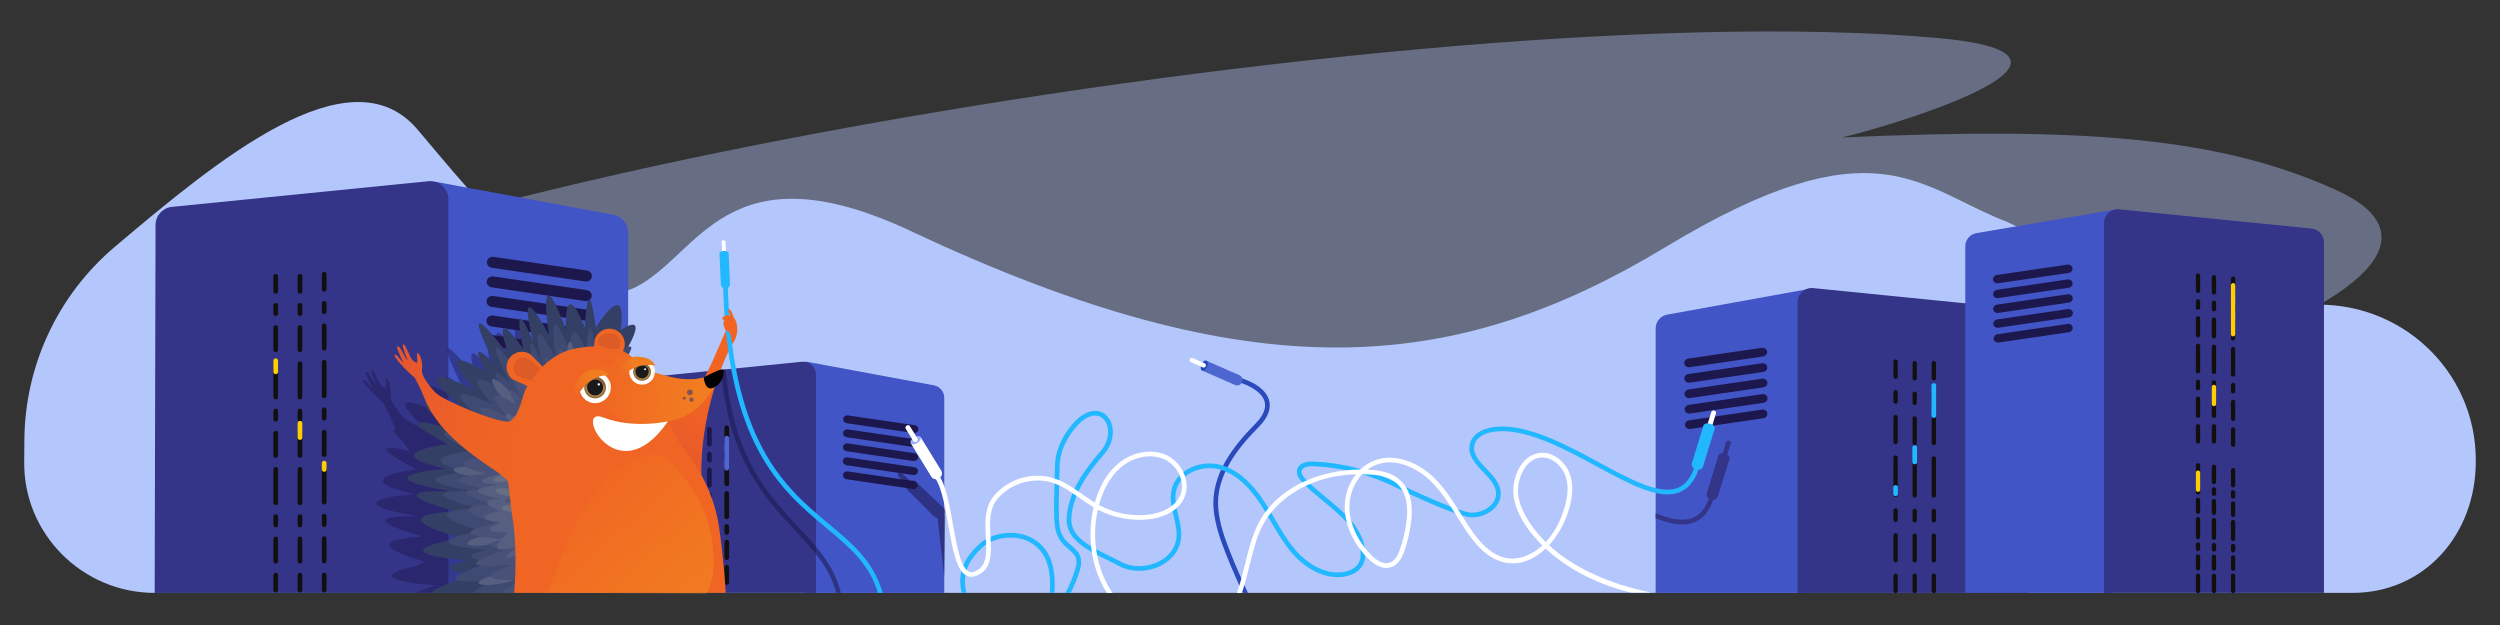 <?xml version="1.0" encoding="UTF-8"?>
<svg id="Isolation_Mode" data-name="Isolation Mode" xmlns="http://www.w3.org/2000/svg" xmlns:xlink="http://www.w3.org/1999/xlink" viewBox="0 0 1920 480">
  <rect x="0" y="0" width="1920" height="480" fill="#333333" stroke="none"/>
  <defs>
    <style>
      .cls-1 {
        stroke-dasharray: 0 0 0 0 7.11 11.85 18.96 11.85;
      }

      .cls-1, .cls-2, .cls-3, .cls-4, .cls-5, .cls-6, .cls-7, .cls-8, .cls-9, .cls-10, .cls-11, .cls-12, .cls-13, .cls-14, .cls-15, .cls-16, .cls-17, .cls-18, .cls-19, .cls-20, .cls-21, .cls-22, .cls-23, .cls-24, .cls-25, .cls-26, .cls-27, .cls-28, .cls-29, .cls-30, .cls-31, .cls-32 {
        fill: none;
        stroke-linecap: round;
      }

      .cls-1, .cls-2, .cls-3, .cls-4, .cls-5, .cls-6, .cls-7, .cls-8, .cls-9, .cls-10, .cls-11, .cls-12, .cls-13, .cls-14, .cls-17, .cls-18, .cls-19, .cls-20, .cls-21, .cls-22, .cls-23, .cls-24, .cls-25, .cls-26, .cls-27, .cls-28, .cls-29, .cls-30, .cls-31, .cls-32 {
        stroke-miterlimit: 10;
      }

      .cls-1, .cls-3, .cls-4, .cls-6, .cls-7, .cls-11, .cls-12, .cls-13, .cls-14, .cls-17, .cls-19, .cls-20, .cls-21, .cls-22, .cls-23, .cls-24, .cls-25, .cls-26, .cls-28, .cls-29, .cls-30, .cls-32 {
        stroke: #110f10;
      }

      .cls-1, .cls-3, .cls-12, .cls-15, .cls-17, .cls-20, .cls-21, .cls-22, .cls-23, .cls-24, .cls-25, .cls-26, .cls-28, .cls-29, .cls-30, .cls-32 {
        stroke-width: 3.3px;
      }

      .cls-2, .cls-4, .cls-5, .cls-6, .cls-7, .cls-8, .cls-9, .cls-10, .cls-11, .cls-13, .cls-14, .cls-18, .cls-19, .cls-27, .cls-31 {
        stroke-width: 3.59px;
      }

      .cls-2, .cls-15 {
        stroke: #ffce00;
      }

      .cls-3 {
        stroke-dasharray: 0 0 0 0 0 0 13.5 5.62 3.37 5.62 9 5.62;
      }

      .cls-33 {
        fill: url(#linear-gradient);
      }

      .cls-33, .cls-34 {
        opacity: .24;
      }

      .cls-4, .cls-5 {
        stroke-dasharray: 0 0 0 0 4.48 7.46 11.94 7.46;
      }

      .cls-5, .cls-9, .cls-18, .cls-27, .cls-31 {
        stroke: #1c174c;
      }

      .cls-6 {
        stroke-dasharray: 0 0 0 0 0 0 25.81 10.75 6.45 10.75 17.21 10.75;
      }

      .cls-7 {
        stroke-dasharray: 0 0 0 0 6.45 10.75 17.21 10.75;
      }

      .cls-35 {
        fill: #f9f3de;
      }

      .cls-36 {
        fill: #010101;
      }

      .cls-37 {
        fill: #686d81;
      }

      .cls-38 {
        fill: #f06523;
      }

      .cls-39 {
        fill: #fff;
      }

      .cls-40 {
        fill: #f16422;
      }

      .cls-41 {
        fill: #98b0f9;
      }

      .cls-42, .cls-43 {
        fill: #b4c7fc;
      }

      .cls-44 {
        fill: #dd5b26;
      }

      .cls-45 {
        fill: #1f4ab5;
      }

      .cls-46 {
        fill: #21b8ff;
      }

      .cls-47, .cls-48, .cls-49 {
        fill: #1c174c;
      }

      .cls-50 {
        fill: #4255c6;
      }

      .cls-51 {
        fill: #3e4a72;
      }

      .cls-52 {
        fill: #1a1a1a;
      }

      .cls-53 {
        fill: #8a6339;
      }

      .cls-54 {
        fill: #81544f;
      }

      .cls-55 {
        fill: #2a4abc;
      }

      .cls-56 {
        fill: #343f66;
      }

      .cls-57 {
        fill: #343489;
      }

      .cls-58 {
        fill: #575f80;
      }

      .cls-59 {
        fill: #495178;
      }

      .cls-60 {
        fill: #4e66d0;
      }

      .cls-8 {
        stroke: #4e66d0;
      }

      .cls-10 {
        stroke: #21b8ff;
      }

      .cls-12 {
        stroke-dasharray: 0 0 0 0 3.43 5.72 9.15 5.72;
      }

      .cls-13 {
        stroke-dasharray: 0 0 0 0 6.41 10.68 17.09 10.68;
      }

      .cls-14 {
        stroke-dasharray: 0 0 0 0 0 0 25.63 10.68 6.41 10.68 17.09 10.68;
      }

      .cls-15, .cls-16 {
        stroke-linejoin: round;
      }

      .cls-16 {
        stroke: #fff;
        stroke-width: 3.28px;
      }

      .cls-17 {
        stroke-dasharray: 0 0 0 0 0 0 28.44 11.85 7.11 11.85 18.96 11.85;
      }

      .cls-18, .cls-19 {
        stroke-dasharray: 0 0 0 0 0 0 17.91 7.46 4.48 7.46 11.94 7.46;
      }

      .cls-20 {
        stroke-dasharray: 0 0 0 0 0 0 13.04 5.43 3.26 5.43 8.69 5.43;
      }

      .cls-61, .cls-48 {
        opacity: .55;
      }

      .cls-22 {
        stroke-dasharray: 0 0 0 0 0 0 28.67 11.95 7.17 11.95 19.12 11.95;
      }

      .cls-23 {
        stroke-dasharray: 0 0 0 0 4.82 8.03 12.86 8.03;
      }

      .cls-24 {
        stroke-dasharray: 0 0 0 0 3.26 5.43 8.69 5.43;
      }

      .cls-25 {
        stroke-dasharray: 0 0 0 0 0 0 19.51 8.13 4.88 8.13 13.01 8.13;
      }

      .cls-26 {
        stroke-dasharray: 0 0 0 0 0 0 19.28 8.03 4.82 8.03 12.86 8.03;
      }

      .cls-27 {
        stroke-dasharray: 0 0 0 0 0 0 18.33 7.64 4.58 7.64 12.22 7.64;
      }

      .cls-28 {
        stroke-dasharray: 0 0 0 0 7.17 11.95 19.12 11.95;
      }

      .cls-62 {
        fill: url(#linear-gradient-3);
      }

      .cls-62, .cls-63, .cls-64, .cls-65 {
        opacity: .39;
      }

      .cls-63 {
        fill: url(#linear-gradient-2);
      }

      .cls-64 {
        fill: url(#linear-gradient-4);
      }

      .cls-65 {
        fill: url(#linear-gradient-5);
      }

      .cls-34 {
        fill: url(#linear-gradient-6);
      }

      .cls-29 {
        stroke-dasharray: 0 0 0 0 0 0 13.73 5.72 3.43 5.72 9.15 5.72;
      }

      .cls-30 {
        stroke-dasharray: 0 0 0 0 4.88 8.13 13.01 8.13;
      }

      .cls-49 {
        opacity: .43;
      }

      .cls-31 {
        stroke-dasharray: 0 0 0 0 4.58 7.64 12.22 7.64;
      }

      .cls-66 {
        fill: #dba756;
      }

      .cls-66, .cls-43 {
        opacity: .4;
      }

      .cls-32 {
        stroke-dasharray: 0 0 0 0 3.37 5.62 9 5.62;
      }
    </style>
    <linearGradient id="linear-gradient" x1="517.68" y1="369.57" x2="566.35" y2="280.76" gradientUnits="userSpaceOnUse">
      <stop offset="0" stop-color="#c11e59"/>
      <stop offset="1" stop-color="#f06523" stop-opacity="0"/>
    </linearGradient>
    <linearGradient id="linear-gradient-2" x1="547.72" y1="304.41" x2="439.72" y2="295.45" gradientUnits="userSpaceOnUse">
      <stop offset="0" stop-color="#f4a21d"/>
      <stop offset=".1" stop-color="#f3a01d" stop-opacity=".98"/>
      <stop offset=".23" stop-color="#f39c1d" stop-opacity=".91"/>
      <stop offset=".37" stop-color="#f3961e" stop-opacity=".81"/>
      <stop offset=".52" stop-color="#f28d1f" stop-opacity=".66"/>
      <stop offset=".68" stop-color="#f18220" stop-opacity=".47"/>
      <stop offset=".85" stop-color="#f07522" stop-opacity=".24"/>
      <stop offset="1" stop-color="#ef6724" stop-opacity="0"/>
    </linearGradient>
    <linearGradient id="linear-gradient-3" x1="-34.36" y1="585.17" x2="-55.55" y2="600.67" gradientTransform="translate(531.39 -292.96) rotate(4.01)" xlink:href="#linear-gradient-2"/>
    <linearGradient id="linear-gradient-4" x1="488.97" y1="279.54" x2="468.82" y2="286.66" xlink:href="#linear-gradient-2"/>
    <linearGradient id="linear-gradient-5" x1="541.66" y1="487.91" x2="416.87" y2="348.28" xlink:href="#linear-gradient-2"/>
    <linearGradient id="linear-gradient-6" x1="-617.01" y1="1191.97" x2="-493.74" y2="1191.97" gradientTransform="translate(1106.86 -750.56) rotate(9.85)" xlink:href="#linear-gradient"/>
  </defs>
  <path class="cls-43" d="m88.74,287.13C106.85,171.04,1063.46-7.71,1486.8,29.06c155.17,13.48-50.48,72.12-72.44,76.52,186.62-8.29,290.99-.21,380.52,40.71,147.61,67.45-191.31,206.82-866.57,245.96-675.27,39.15-857.67,10.96-839.56-105.12Z"/>
  <g>
    <path class="cls-42" d="m1901.41,354.82v-1.57c-.08-68.92-58.28-122.87-127.1-119.07-61,3.37-134.87-14.29-231.85-63.35-69.46-26.66-101.53-78.74-263.58,19.09-162.05,97.83-315.84,111.48-578.74-12.17-141.8-66.69-162.89,17.97-211.76,42.69-48.87,24.72-120.68-65.29-167.68-120.91-51.97-61.5-154.57,24.19-232.46,89.98-43.69,36.9-69.07,91.03-69.52,148.21l-.13,16.86h0c-.67,55.45,44.75,100.76,100.2,100.76h1687.81c55.68,0,94.81-45.14,94.81-100.81h0s0,.28,0,.28Z"/>
    <g>
      <g>
        <path class="cls-50" d="m618.64,277.65l98.43,18.25c4.69.79,8.13,4.85,8.13,9.61v149.84h-106.56v-177.7Z"/>
        <path class="cls-57" d="m474.68,291.95l141-14.1c5.87-.59,10.97,4.02,10.97,9.92v167.57h-160.95v-153.47c0-5.12,3.88-9.41,8.98-9.92Z"/>
        <g>
          <path id="path4212" class="cls-47" d="m647.41,343.23l-.03.21c-.07,1.51,1.14,2.86,2.8,3.11l51.21,7.49c1.78.26,3.41-.83,3.64-2.43,0-.06.02-.13.02-.19l.03-.23c.1-1.52-1.12-2.9-2.79-3.16l-51.18-7.49c-1.79-.26-3.44.83-3.67,2.45-.01.08-.02.16-.02.24h0Z"/>
          <path id="path4212-2" data-name="path4212" class="cls-47" d="m647.5,332.48l-.03.21c-.07,1.51,1.14,2.86,2.8,3.11l51.21,7.49c1.78.26,3.41-.83,3.64-2.43,0-.06.02-.13.02-.19l.03-.23c.1-1.52-1.12-2.9-2.79-3.16l-51.18-7.49c-1.79-.26-3.44.83-3.67,2.45-.01.08-.02.16-.02.24h0Z"/>
          <path id="path4212-3" data-name="path4212" class="cls-47" d="m647.59,321.73l-.03.21c-.07,1.51,1.14,2.86,2.8,3.11l51.21,7.49c1.78.26,3.41-.83,3.64-2.43,0-.06.02-.13.02-.19l.03-.23c.1-1.52-1.12-2.9-2.79-3.16l-51.18-7.49c-1.79-.26-3.44.83-3.67,2.45-.01.08-.02.16-.02.24h0Z"/>
          <path id="path4214" class="cls-47" d="m647.32,354l-.02.14c-.07,1.53,1.14,2.9,2.8,3.15l51.2,7.49c1.78.26,3.42-.85,3.66-2.48,0-.06.02-.13.02-.19l.02-.14c.1-1.55-1.11-2.94-2.79-3.2l-51.2-7.49c-1.78-.26-3.42.84-3.66,2.47-.01.08-.02.16-.02.25Z"/>
          <path id="path4216" class="cls-47" d="m647.44,364.86h0c-.09,1.57,1.12,2.97,2.78,3.22l50.87,7.44c1.76.27,3.4-.85,3.65-2.5.01-.08.02-.17.03-.25h0c.11-1.58-1.1-3-2.77-3.26l-50.97-7.46c-1.77-.22-3.37.94-3.57,2.6,0,.07-.01.14-.02.21h0Z"/>
        </g>
        <g>
          <line class="cls-9" x1="544.82" y1="329.68" x2="544.82" y2="341.31"/>
          <line class="cls-5" x1="544.82" y1="348.77" x2="544.82" y2="376.38"/>
          <line class="cls-18" x1="544.82" y1="380.11" x2="544.82" y2="433.09"/>
          <line class="cls-9" x1="544.82" y1="436.82" x2="544.82" y2="448.45"/>
        </g>
        <g>
          <line class="cls-9" x1="531.5" y1="329.68" x2="531.5" y2="341.31"/>
          <line class="cls-31" x1="531.5" y1="348.95" x2="531.5" y2="377.2"/>
          <line class="cls-27" x1="531.5" y1="381.01" x2="531.5" y2="435.23"/>
          <line class="cls-9" x1="531.5" y1="439.04" x2="531.5" y2="450.67"/>
        </g>
        <g>
          <line class="cls-11" x1="558.14" y1="328.57" x2="558.14" y2="340.2"/>
          <line class="cls-4" x1="558.14" y1="347.66" x2="558.14" y2="375.27"/>
          <line class="cls-19" x1="558.14" y1="379" x2="558.14" y2="431.98"/>
          <line class="cls-11" x1="558.14" y1="435.71" x2="558.14" y2="447.34"/>
        </g>
      </g>
      <line class="cls-8" x1="558.14" y1="336.54" x2="558.14" y2="359.59"/>
      <line class="cls-8" x1="531.5" y1="369.32" x2="531.5" y2="349.13"/>
      <g>
        <path class="cls-50" d="m333.51,139.44l137.54,25.5c6.56,1.1,11.36,6.78,11.36,13.43v276.52l-148.66.41-.25-315.86Z"/>
        <path class="cls-57" d="m132.01,158.88l197.03-19.7c8.21-.82,15.32,5.62,15.32,13.87v302.31H118.79s.67-282.61.67-282.61c0-7.16,5.43-13.16,12.55-13.87Z"/>
        <g>
          <path id="path4212-4" data-name="path4212" class="cls-47" d="m373.72,231.09l-.04.29c-.1,2.11,1.59,3.99,3.91,4.35l71.56,10.47c2.49.36,4.76-1.16,5.09-3.4.01-.09.02-.18.03-.27l.05-.32c.13-2.13-1.56-4.05-3.9-4.41l-71.52-10.47c-2.5-.37-4.8,1.16-5.14,3.42-.02.11-.03.22-.03.34h0Z"/>
          <path id="path4212-5" data-name="path4212" class="cls-47" d="m373.84,216.07l-.04.29c-.1,2.11,1.59,3.99,3.91,4.35l71.56,10.47c2.49.36,4.76-1.16,5.09-3.4.01-.09.02-.18.03-.27l.05-.32c.13-2.13-1.56-4.05-3.9-4.41l-71.52-10.47c-2.5-.37-4.8,1.16-5.14,3.42-.02.11-.03.22-.03.34h0Z"/>
          <path id="path4212-6" data-name="path4212" class="cls-47" d="m373.97,201.04l-.04.29c-.1,2.11,1.59,3.99,3.91,4.35l71.56,10.47c2.49.36,4.76-1.16,5.09-3.4.01-.09.02-.18.03-.27l.05-.32c.13-2.13-1.56-4.05-3.9-4.41l-71.52-10.47c-2.5-.37-4.8,1.16-5.14,3.42-.02.11-.03.22-.03.34h0Z"/>
          <path id="path4214-2" data-name="path4214" class="cls-47" d="m373.59,246.14l-.03.19c-.1,2.14,1.59,4.05,3.91,4.41l71.54,10.47c2.49.36,4.78-1.19,5.11-3.46.01-.09.02-.18.03-.27l.03-.19c.14-2.16-1.55-4.11-3.9-4.47l-71.54-10.47c-2.49-.37-4.78,1.18-5.11,3.46-.02.11-.03.23-.03.34Z"/>
          <path id="path4216-2" data-name="path4216" class="cls-47" d="m373.75,261.32h0c-.13,2.2,1.56,4.15,3.88,4.49l71.08,10.4c2.46.38,4.75-1.18,5.11-3.49.02-.12.03-.23.04-.35h0c.15-2.21-1.54-4.2-3.87-4.56l-71.22-10.42c-2.47-.31-4.7,1.32-4.99,3.64-.01.1-.02.19-.02.29h0Z"/>
        </g>
        <g>
          <line class="cls-11" x1="230.36" y1="212.16" x2="230.36" y2="223.78"/>
          <line class="cls-13" x1="230.36" y1="234.46" x2="230.36" y2="273.97"/>
          <line class="cls-14" x1="230.36" y1="279.31" x2="230.36" y2="436.28"/>
          <line class="cls-11" x1="230.36" y1="441.62" x2="230.36" y2="453.25"/>
        </g>
        <g>
          <line class="cls-11" x1="211.75" y1="212.16" x2="211.75" y2="223.78"/>
          <line class="cls-13" x1="211.75" y1="234.46" x2="211.75" y2="273.97"/>
          <line class="cls-14" x1="211.75" y1="279.31" x2="211.75" y2="436.28"/>
          <line class="cls-11" x1="211.75" y1="441.62" x2="211.75" y2="453.25"/>
        </g>
        <g>
          <line class="cls-11" x1="248.97" y1="210.61" x2="248.97" y2="222.23"/>
          <line class="cls-7" x1="248.97" y1="232.99" x2="248.97" y2="272.78"/>
          <line class="cls-6" x1="248.97" y1="278.16" x2="248.97" y2="436.24"/>
          <line class="cls-11" x1="248.97" y1="441.62" x2="248.97" y2="453.25"/>
        </g>
      </g>
      <line class="cls-2" x1="211.75" y1="277.01" x2="211.75" y2="285.58"/>
      <line class="cls-2" x1="230.36" y1="325.04" x2="230.36" y2="336.06"/>
      <line class="cls-2" x1="248.97" y1="360.55" x2="248.97" y2="355.65"/>
      <path class="cls-48" d="m690.25,363.5l-.18.19c-.66.7-.63,1.8.07,2.46l6.63,6.25c-.72,1.35-.81,2.68-.16,3.4l-.04.04,19.18,19.29c1.12,1.05,2.9,2.98,4.27,2.56l5.18,45.29.73-48.05-1.3,1.24.21-.23c1.57-1.67,1.49-4.29-.17-5.86l-21.98-20.73h0s0,0,0,0c-.74-.67-2.06-.49-3.35.31l-6.61-6.24c-.7-.66-1.8-.63-2.46.07Z"/>
    </g>
    <g>
      <line class="cls-16" x1="1662.76" y1="366.96" x2="1662.76" y2="373.52"/>
      <g>
        <path class="cls-50" d="m1392.6,221.27l-112.09,20.34c-5.18.87-8.97,5.35-8.97,10.6v203.14s117.53,0,117.53,0l3.53-234.08Z"/>
        <path class="cls-57" d="m1548.12,236.82l-155.51-15.55c-6.48-.65-12.1,4.44-12.1,10.95v223.13s177.52,0,177.52,0v-207.58c0-5.65-4.28-10.38-9.91-10.95Z"/>
        <g>
          <path id="path4212-7" data-name="path4212" class="cls-47" d="m1357.34,293.81l.03.23c.08,1.67-1.26,3.15-3.08,3.43l-56.48,8.26c-1.96.29-3.76-.91-4.02-2.69-.01-.07-.02-.14-.02-.21l-.04-.25c-.11-1.68,1.23-3.2,3.08-3.48l56.45-8.26c1.98-.29,3.79.92,4.05,2.7.01.09.02.18.03.27h0Z"/>
          <path id="path4212-8" data-name="path4212" class="cls-47" d="m1357.24,281.96l.03.23c.08,1.67-1.26,3.15-3.08,3.43l-56.48,8.26c-1.96.29-3.76-.91-4.02-2.69-.01-.07-.02-.14-.02-.21l-.04-.25c-.11-1.68,1.23-3.2,3.08-3.48l56.45-8.26c1.98-.29,3.79.92,4.05,2.7.01.09.02.18.03.27h0Z"/>
          <path id="path4212-9" data-name="path4212" class="cls-47" d="m1357.14,270.1l.03.23c.08,1.67-1.26,3.15-3.08,3.43l-56.48,8.26c-1.96.29-3.76-.91-4.02-2.69-.01-.07-.02-.14-.02-.21l-.04-.25c-.11-1.68,1.23-3.2,3.08-3.48l56.45-8.26c1.98-.29,3.79.92,4.05,2.7.01.09.02.18.03.27h0Z"/>
          <path id="path4214-3" data-name="path4214" class="cls-47" d="m1357.44,305.7l.02.15c.08,1.69-1.25,3.2-3.08,3.48l-56.47,8.26c-1.97.29-3.77-.94-4.03-2.73-.01-.07-.02-.14-.02-.21l-.02-.15c-.11-1.71,1.23-3.24,3.08-3.53l56.47-8.26c1.97-.29,3.77.93,4.04,2.73.01.09.02.18.03.27Z"/>
          <path id="path4216-3" data-name="path4216" class="cls-47" d="m1357.31,317.67h0c.1,1.73-1.23,3.28-3.06,3.55l-56.1,8.21c-1.94.3-3.75-.93-4.03-2.76-.01-.09-.02-.18-.03-.27h0c-.12-1.75,1.21-3.31,3.06-3.6l56.22-8.22c1.95-.24,3.71,1.04,3.94,2.87,0,.08.02.15.02.23h0Z"/>
        </g>
        <g>
          <line class="cls-21" x1="1470.49" y1="278.87" x2="1470.49" y2="290.5"/>
          <line class="cls-1" x1="1470.49" y1="302.35" x2="1470.49" y2="346.2"/>
          <line class="cls-17" x1="1470.49" y1="352.13" x2="1470.49" y2="436.28"/>
          <line class="cls-21" x1="1470.49" y1="442.2" x2="1470.49" y2="453.83"/>
        </g>
        <g>
          <line class="cls-21" x1="1485.18" y1="278.87" x2="1485.18" y2="290.5"/>
          <line class="cls-1" x1="1485.18" y1="302.35" x2="1485.18" y2="346.2"/>
          <line class="cls-17" x1="1485.18" y1="352.13" x2="1485.18" y2="436.28"/>
          <line class="cls-21" x1="1485.18" y1="442.2" x2="1485.18" y2="453.83"/>
        </g>
        <g>
          <line class="cls-21" x1="1455.8" y1="277.65" x2="1455.8" y2="289.28"/>
          <line class="cls-28" x1="1455.8" y1="301.22" x2="1455.8" y2="345.43"/>
          <line class="cls-22" x1="1455.8" y1="351.4" x2="1455.8" y2="436.23"/>
          <line class="cls-21" x1="1455.8" y1="442.2" x2="1455.8" y2="453.83"/>
        </g>
      </g>
      <line class="cls-10" x1="1485.18" y1="296.01" x2="1485.18" y2="319.18"/>
      <line class="cls-10" x1="1470.49" y1="343.76" x2="1470.49" y2="354.78"/>
      <line class="cls-10" x1="1455.8" y1="379.26" x2="1455.8" y2="374.36"/>
      <g>
        <path class="cls-50" d="m1624.93,160.8l-106.98,18.22c-4.97.83-8.61,5.14-8.61,10.17v266.15s112.63,0,112.63,0l2.96-294.54Z"/>
        <path class="cls-57" d="m1775.28,175.54l-147.82-14.78c-6.22-.62-11.61,4.26-11.61,10.51v284.08s168.95,0,168.95,0V186.04c0-5.43-4.11-9.97-9.51-10.51Z"/>
        <g>
          <path id="path4212-10" data-name="path4212" class="cls-47" d="m1591.85,228.86l.03.22c.07,1.6-1.21,3.02-2.96,3.3l-54.22,7.93c-1.88.28-3.61-.88-3.86-2.58,0-.07-.02-.13-.02-.2l-.04-.24c-.1-1.61,1.18-3.07,2.95-3.34l54.19-7.93c1.9-.28,3.64.88,3.89,2.59.01.08.02.17.03.26h0Z"/>
          <path id="path4212-11" data-name="path4212" class="cls-47" d="m1591.76,217.48l.03.22c.07,1.6-1.21,3.02-2.96,3.3l-54.22,7.93c-1.88.28-3.61-.88-3.86-2.58,0-.07-.02-.13-.02-.2l-.04-.24c-.1-1.61,1.18-3.07,2.95-3.34l54.19-7.93c1.9-.28,3.64.88,3.89,2.59.01.08.02.17.03.26h0Z"/>
          <path id="path4212-12" data-name="path4212" class="cls-47" d="m1591.66,206.09l.03.22c.07,1.6-1.21,3.02-2.96,3.3l-54.22,7.93c-1.88.28-3.61-.88-3.86-2.58,0-.07-.02-.13-.02-.2l-.04-.24c-.1-1.61,1.18-3.07,2.95-3.34l54.19-7.93c1.9-.28,3.64.88,3.89,2.59.01.08.02.17.03.26h0Z"/>
          <path id="path4214-4" data-name="path4214" class="cls-47" d="m1591.95,240.27l.02.15c.08,1.62-1.2,3.07-2.96,3.34l-54.21,7.93c-1.89.28-3.62-.9-3.87-2.62,0-.07-.02-.14-.02-.21l-.02-.15c-.11-1.64,1.18-3.11,2.95-3.39l54.21-7.93c1.89-.28,3.62.89,3.87,2.62.01.09.02.17.03.26Z"/>
          <path id="path4216-4" data-name="path4216" class="cls-47" d="m1591.82,251.76h0c.1,1.67-1.18,3.15-2.94,3.41l-53.86,7.88c-1.87.29-3.6-.9-3.87-2.65-.01-.09-.02-.18-.03-.26h0c-.11-1.68,1.16-3.18,2.93-3.46l53.97-7.9c1.87-.23,3.56,1,3.78,2.76,0,.07.02.15.02.22h0Z"/>
        </g>
        <g>
          <line class="cls-21" x1="1700.32" y1="212.91" x2="1700.32" y2="224.54"/>
          <line class="cls-23" x1="1700.32" y1="232.57" x2="1700.32" y2="262.3"/>
          <line class="cls-26" x1="1700.32" y1="266.32" x2="1700.32" y2="323.36"/>
          <line class="cls-21" x1="1700.32" y1="327.38" x2="1700.32" y2="339.01"/>
        </g>
        <g>
          <line class="cls-21" x1="1715.01" y1="214.13" x2="1715.01" y2="225.76"/>
          <line class="cls-30" x1="1715.01" y1="233.89" x2="1715.01" y2="263.97"/>
          <line class="cls-25" x1="1715.01" y1="268.04" x2="1715.01" y2="325.77"/>
          <line class="cls-21" x1="1715.01" y1="329.83" x2="1715.01" y2="341.46"/>
        </g>
        <g>
          <line class="cls-21" x1="1688.08" y1="211.69" x2="1688.08" y2="223.31"/>
          <line class="cls-30" x1="1688.08" y1="231.44" x2="1688.08" y2="261.53"/>
          <line class="cls-25" x1="1688.08" y1="265.59" x2="1688.08" y2="323.32"/>
          <line class="cls-21" x1="1688.08" y1="327.38" x2="1688.08" y2="339.01"/>
        </g>
        <g>
          <line class="cls-21" x1="1700.32" y1="358.6" x2="1700.32" y2="370.22"/>
          <line class="cls-32" x1="1700.32" y1="375.85" x2="1700.32" y2="396.65"/>
          <line class="cls-3" x1="1700.32" y1="399.47" x2="1700.32" y2="439.39"/>
          <line class="cls-21" x1="1700.32" y1="442.2" x2="1700.32" y2="453.83"/>
        </g>
        <g>
          <line class="cls-21" x1="1715.01" y1="361.04" x2="1715.01" y2="372.67"/>
          <line class="cls-24" x1="1715.01" y1="378.1" x2="1715.01" y2="398.2"/>
          <line class="cls-20" x1="1715.01" y1="400.92" x2="1715.01" y2="439.49"/>
          <line class="cls-21" x1="1715.01" y1="442.2" x2="1715.01" y2="453.83"/>
        </g>
        <g>
          <line class="cls-21" x1="1688.08" y1="357.37" x2="1688.08" y2="369"/>
          <line class="cls-12" x1="1688.08" y1="374.72" x2="1688.08" y2="395.88"/>
          <line class="cls-29" x1="1688.08" y1="398.74" x2="1688.08" y2="439.34"/>
          <line class="cls-21" x1="1688.08" y1="442.2" x2="1688.08" y2="453.83"/>
        </g>
      </g>
      <line class="cls-15" x1="1688.08" y1="362.98" x2="1688.08" y2="376.1"/>
      <line class="cls-15" x1="1700.32" y1="297.18" x2="1700.32" y2="310.3"/>
      <line class="cls-15" x1="1715.01" y1="219.02" x2="1715.01" y2="256.69"/>
    </g>
    <g>
      <path class="cls-49" d="m294.35,309.29c2.36,4.24,4.86,9.36,7.33,15.48.59,1.46,1.23,2.88,1.9,4.29-2.6,1.61.84,5.63,5.5,9.61,1.83,2.75,3.83,5.4,5.97,7.95-44.13-11.09,4.78,13.84,4.78,13.84-57.61,8.29-1.1,18.92-1.1,18.92-69.31,6.41,3.96,17.34,3.96,17.34-56.6-1.56-7.32,12.62,1.42,15.04-.68.18-1.29.36-1.83.54-48.18,3.35-8.69,15.46,4.51,19.09-3.26,1.08-5.09,2.07-5.83,2.96-52.32,11.25,14.73,15.3,14.73,15.3-6.57,1.3-14.04,4.6-16.1,5.69l212.04-.58c-.99-10.26-2.21-21.73-3.49-30.67-4.6-32.11-22.99-55.25-27.59-60.62-2.64-3.09-7.69-11.62-11.58-20.36,1.41-.33,2.86-.67,4.34-1.03,15.14-3.69,25.76-16.15,31.35-25.36,7.14-4.1,7.92-12.33,6.4-13.47-1.53-1.15-14.73,5.92-14.73,5.92-1.84.51-3.77.94-5.77,1.17-9.77,1.15-19.54-1.15-31.04-4.6-.22-.07-.43-.16-.65-.23.01-.2.03-.39.03-.59,0-.46-.04-.91-.1-1.35.02-1.02-.22-1.83-.67-2.48-.19-.44-.41-.86-.66-1.26.95.16,1.5.33,1.5.33,0,0-1.33-6.54-13.94-6.84-1.25-.03-2.47.19-3.64.6-.83-.84-1.73-1.62-2.7-2.33,3.42-5.84,2.19-6.71-.31-5.81,15.55-28.36-5.87-12.74-5.87-12.74,5.88-42.43-19.04-2.13-19.04-2.13-6.26-48.43-8.37-.14-8.37-.14-16.95-41.01-14.46,1.56-14.46,1.56-23.3-61.22-13.09,4.54-13.09,4.54-27.47-51.37-11.95,5.47-11.95,5.47-18.32-44-7.82,5.02-7.82,5.02-27.17-38.87-10.92,5.35-10.92,5.35-45.11-59.92-10.81,6.39-10.81,6.39-24.58-24.52-6.67,5.94-6.67,5.94-45.68-26.43-8.99,13.51-8.99,13.51-52.6-24.65-19.59,5.27-10.84,12.87-8.94-3.93-16.63-7.96-19.2-10.53-5.08-5.08-8.73-10.69-9.95-14.13-.09-.32-.18-.65-.31-.98-.27-.12-.22-2.86-.08-4,.64-2.63-1.13-11.47-3.79-11.06-.38.05.46,6.64.21,6.89-.97.93-3.77-1.43-4.47-2.58-2.78-4.39-5-12.34-6.64-11-.62.44,1.71,7.69,3.68,11.93-1.98.07-5.61-12.36-8.14-10.27-.56.32,3.55,9.92,5.04,12.2-2.75-1.83-5.57-7.04-6.83-6.09-1.74,1.23,10.8,14.21,15.29,17.51Z"/>
      <g>
        <g class="cls-61">
          <path class="cls-47" d="m642.17,455.29c-5.09-19.6-17.62-33.03-31.86-48.3-23.27-24.95-50.87-54.53-56.55-122.95l3.6-.36c5.61,67.3,32.72,96.35,55.58,120.86,14.4,15.44,27.66,29.65,32.86,50.8l-3.62-.05Z"/>
        </g>
        <path class="cls-40" d="m531.44,368.99c-3.54-15.61-36.01-24.93-21.64-49.45,17.7,9.59,39.36-46.96,46.96-64.02,3.13-7.03,9.78.96,5.68,8.54-16.25,29.95-30.4,86.86-20.66,125.98-3.97-5.48-8.74-15.28-10.33-21.05Z"/>
        <path class="cls-33" d="m531.44,368.99c-3.54-15.61-12.4-36.5-21.64-49.45,17.7,9.59,39.36-46.96,46.96-64.02,3.13-7.03,13.32-2.26,8.51,4.89-19.84,29.48-33.23,90.51-23.5,129.63-3.97-5.48-8.74-15.28-10.33-21.05Z"/>
        <path class="cls-46" d="m674.25,455.36c-6.72-22.49-22.07-35.28-39.79-50.04-34.53-28.76-77.49-64.56-79.22-192.41l3.59-.05c1.71,126.2,43.97,161.41,77.93,189.7,17.89,14.9,34.2,28.49,41.13,52.8h-3.65Z"/>
        <path class="cls-46" d="m543.16,204.69h23.48c1.93,0,3.5,1.57,3.5,3.5h0c0,1.93-1.57,3.5-3.5,3.5h-23.48v-7h0Z" transform="translate(740.48 -356.97) rotate(87.51)"/>
        <path class="cls-39" d="m550.24,188.65h9.87c.81,0,1.47.66,1.47,1.47h0c0,.81-.66,1.47-1.47,1.47h-9.87v-2.94h0Z" transform="translate(390.1 753.76) rotate(-92.49)"/>
        <ellipse class="cls-46" cx="556.08" cy="194.76" rx="3.49" ry="1.99" transform="translate(-10.76 33.98) rotate(-3.47)"/>
        <path class="cls-40" d="m562.43,264.06c4.1-4.48,5.5-14.33,1.16-20.21-.38-.51-2.14-6.84-3.85-6.42-1.71.42,1.6,5.3.97,4.98-2.06-1.04-5,.29-5.8,1.4-.51.71.33,2.4,1.28,1.84.46-.27-.68,1.39-.63,2.1.21,3.15,1.46,6.41,2.99,6.63,3.36.49,3.89,9.68,3.89,9.68Z"/>
      </g>
      <g>
        <g>
          <path class="cls-56" d="m331.09,455.38c1.7-2.61,10.84-6.98,33-14.06,0,0-39.1-4.15-4.32-11.03,0,0-74.66-4.5-4.99-17.23,0,0-67.62-16.75-5.32-20.32,0,0-64.53-17.09-2.7-15.38,0,0-73.26-10.92-3.96-17.34,0,0-56.52-10.63,1.1-18.92,0,0-54.16-27.61,2.91-11.81,0,0-50.48-32.18,8.77-15.57,0,0-50.96-42.58,8.88-14.54,0,0-36.69-39.93,8.99-13.51,0,0-17.9-30.46,6.67-5.94,0,0-34.3-66.31,10.81-6.39,0,0-16.25-44.22,10.92-5.35,0,0-10.5-49.02,7.82-5.02,0,0-15.52-56.84,11.95-5.47,0,0-10.21-65.77,13.09-4.54,0,0-2.49-42.57,14.46-1.56,0,0,2.12-48.29,8.37.14,0,0,24.92-40.29,19.04,2.13,0,0,25.19-18.38,1.19,20.77,0,0-57.66-11.56-82.25,31.84-24.58,43.39-23.15,83.77-6.21,136.49,1.47,4.57,2.93,8.73,4.38,12.5l-62.62.1Z"/>
          <path class="cls-51" d="m363.61,455.32c.78-2.16,6.32-5.36,20.18-10.07,0,0-73.01,7.86-5.91-13.6,0,0-33.3-3.53-3.68-9.39,0,0-63.59-3.84-4.25-14.67,0,0-57.59-14.27-4.53-17.31,0,0-54.95-14.55-2.3-13.1,0,0-62.4-9.3-3.37-14.76,0,0-48.13-9.06.93-16.12,0,0-46.13-23.51,2.48-10.05,0,0-42.99-27.41,7.47-13.26,0,0-43.4-36.26,7.57-12.38,0,0-31.24-34.01,7.66-11.5,0,0-15.25-25.94,5.68-5.06,0,0-29.21-56.47,9.2-5.44,0,0-13.84-37.66,9.3-4.56,0,0-8.94-41.75,6.66-4.28,0,0-13.22-48.41,10.18-4.65,0,0-8.7-56.01,11.15-3.87,0,0-2.12-36.26,12.32-1.33,0,0,1.8-41.13,7.13.12,0,0,21.22-34.32,16.21,1.81,0,0,27.3-21.15-3.43,17.73,0,0-44.67-9.88-65.61,27.07-20.94,36.96-37.12,81.44-5.29,116.25,9.06,9.91,15.49,16.87,19.81,22.44l-55.57-.02Z"/>
          <path class="cls-58" d="m367.48,447.6c.36,1.96,8.01,2.23,17.1.6,9.09-1.63,16.16-4.53,15.81-6.49-.36-1.96-8.02-2.23-17.1-.6-9.09,1.62-16.17,4.53-15.81,6.49Z"/>
          <path class="cls-58" d="m359,417.35c.34,1.96,7.99,2.3,17.09.76,9.1-1.54,16.21-4.37,15.86-6.33-.34-1.96-7.99-2.3-17.1-.76-9.1,1.54-16.21,4.37-15.86,6.33Z"/>
          <path class="cls-58" d="m348.33,360.74c-.2,1.98,7.1,4.34,16.29,5.27,9.19.93,16.8.08,16.99-1.89.2-1.98-7.1-4.34-16.29-5.27-9.19-.93-16.8-.09-16.99,1.89Z"/>
          <path class="cls-58" d="m358.24,325.55c-.19,1.98,7.1,4.34,16.29,5.27,9.19.93,16.8.08,16.99-1.89.2-1.98-7.1-4.34-16.29-5.27-9.19-.93-16.8-.09-16.99,1.89Z"/>
          <path class="cls-58" d="m378.23,291.33c-1.49,1.32,2.27,8.01,8.4,14.92,6.13,6.91,12.3,11.45,13.78,10.12,1.49-1.32-2.27-8.01-8.4-14.92-6.12-6.91-12.29-11.45-13.78-10.12Z"/>
          <path class="cls-58" d="m408.46,277.35c-1.43.54-.56,6.37,1.94,13.04,2.5,6.66,5.68,11.62,7.11,11.09,1.43-.54.56-6.37-1.94-13.04-2.5-6.66-5.68-11.63-7.11-11.08Z"/>
          <path class="cls-58" d="m437.53,262.39c-1.52.14-2.25,6.01-1.64,13.11.62,7.1,2.35,12.75,3.87,12.61,1.52-.13,2.25-6,1.64-13.11-.62-7.1-2.35-12.75-3.87-12.61Z"/>
          <path class="cls-58" d="m465.18,266.23c-1.38-.66-5,4.02-8.08,10.44-3.09,6.43-4.47,12.17-3.09,12.82,1.38.66,5-4.02,8.09-10.44,3.09-6.42,4.47-12.17,3.09-12.82Z"/>
          <path class="cls-59" d="m384.45,455.34c3.07-2.19,8.29-5.35,16.41-9.77,0,0-48.52,2.22-6.55-12.05,0,0-61.55,6.62-4.98-11.47,0,0-28.08-2.98-3.1-7.92,0,0-53.61-3.23-3.58-12.37,0,0-48.55-12.03-3.82-14.59,0,0-46.33-12.27-1.94-11.04,0,0-52.6-7.84-2.84-12.45,0,0-40.58-7.63.79-13.59,0,0-38.89-19.82,2.09-8.48,0,0-36.24-23.1,6.3-11.18,0,0-36.59-30.57,6.38-10.44,0,0-26.34-28.67,6.46-9.7,0,0-12.86-21.87,4.79-4.27,0,0-24.63-47.61,7.76-4.59,0,0-11.67-31.75,7.84-3.84,0,0-7.54-35.2,5.61-3.6,0,0-11.14-40.81,8.58-3.92,0,0-7.33-47.22,9.4-3.26,0,0-1.79-30.56,10.38-1.12,0,0,1.52-34.67,6.01.1,0,0,17.89-28.93,13.67,1.53,0,0,23.02-17.83-2.89,14.94,0,0-37.66-8.33-55.31,22.82-4.35,7.67-8.85,16.07-12.68,24.7-11.71,26.42-17.03,54.97,8.18,71.18,23.73,15.25,25.29,26.01,21.91,34.15l-44.86.2Z"/>
          <path class="cls-58" d="m425.18,415.59s6-4.59-1.56-14.46c0,0,7.54,1.04,1.65-6.22,0,0,10.64.71,3.71-12.47,0,0,13.21,1.36,3.25-9.17,0,0,8.49,5.59,8.13-6.45,0,0,10.15-.63,2.13-10.45,0,0,16.38-3.16,7.04-16.55,0,0,10.56-1.14,1.06-11.72,0,0,16.86,5.62,2.57-6.31,0,0,9.54-1.96,4.68-12.58,0,0,6.81,7.16,7.92-4.1,0,0,16.8-32.22-2.27-13.63,0,0,8.38-27.37-9.36.48,0,0-4.42-19.49-9.08,1.91,0,0-16.76-17.7-10.21,4.35,0,0-19.06-17.45-8.64,6.04,0,0-29.86-18.61-10.93,6.28,0,0-23.52-11.4-5.79,6.66,0,0-23.92-10.89-6.09,8.09,0,0-30.22-21.89-4.73,7.91,0,0-36.84-5.76-5.48,9.44,0,0-32.45-8.12-3.04,10.54,0,0-18.36,1.98-3.55,10.13,0,0-36.33,7.62-1.82,9.02,0,0-40.49,3.43-.24,10.71,0,0-22.69.58-.85,9.38,0,0-26.79,5.67.94,8.72,0,0-21.77,8.25,5.75,7.67,0,0-23.59,20.72,7.8,10.37,0,0-23.63,17.44,5.07,4.12,0,0-15.69,14.54,3.88,3.91,0,0-5.8,25.53,7.54,2.74,0,0-.37,12.69,2.11,13.01,5.59.71,2.89-16.22,2.89-16.22,0,0,16.27-4.77,15.5-9.21-.43-2.5-9.96-1.95-9.96-1.95Z"/>
          <path class="cls-37" d="m385.23,390.3c-.05,1.61,4.94,3.07,11.14,3.26,6.2.19,11.27-.96,11.32-2.57.05-1.61-4.94-3.08-11.14-3.27-6.2-.19-11.27.96-11.32,2.57Z"/>
          <path class="cls-37" d="m379.51,349.42c-.24,1.24,5.34,3.35,12.45,4.72,7.11,1.37,13.08,1.47,13.31.24.24-1.24-5.34-3.36-12.45-4.73-7.12-1.37-13.08-1.48-13.32-.23Z"/>
          <path class="cls-37" d="m380.55,376.67c-.23,1.59,4.56,3.61,10.7,4.49,6.13.89,11.29.31,11.52-1.28.23-1.6-4.56-3.61-10.7-4.49-6.13-.89-11.29-.31-11.52,1.28Z"/>
          <path class="cls-37" d="m398.27,373.02c-.23,1.6,4.56,3.61,10.7,4.5,6.14.89,11.29.31,11.52-1.28.23-1.6-4.56-3.61-10.7-4.49-6.14-.89-11.29-.31-11.52,1.28Z"/>
          <path class="cls-37" d="m378.62,368.77c.29,1.58,6.49,1.8,13.84.48,7.36-1.32,13.08-3.67,12.79-5.25-.29-1.59-6.49-1.8-13.84-.49-7.36,1.32-13.08,3.67-12.79,5.26Z"/>
          <path class="cls-59" d="m387.84,385.5c.35.97,4.62.32,9.55-1.44,4.93-1.76,8.64-3.98,8.29-4.94-.35-.97-4.62-.32-9.55,1.44-4.93,1.76-8.64,3.97-8.29,4.94Z"/>
          <path class="cls-59" d="m388.42,357.83c-.46,1.15,3.11,3.66,7.97,5.59,4.86,1.93,9.17,2.56,9.62,1.41.46-1.15-3.11-3.66-7.97-5.59-4.86-1.93-9.17-2.56-9.62-1.41Z"/>
          <path class="cls-59" d="m395.2,345.42c-.81.94,1.06,3.86,4.16,6.53,3.1,2.67,6.27,4.07,7.07,3.14.8-.94-1.06-3.86-4.16-6.53-.16-.14-.32-.27-.48-.4-2.95-2.41-5.83-3.63-6.59-2.74Z"/>
          <path class="cls-59" d="m440.11,316.52c-.76.88.72,3.37,3.29,5.57,2.57,2.2,5.27,3.26,6.03,2.38.76-.88-.72-3.37-3.29-5.57-.13-.11-.26-.22-.4-.33-2.45-1.97-4.92-2.89-5.63-2.06Z"/>
          <path class="cls-59" d="m410.11,382.59c-.81.94,1.06,3.86,4.16,6.53,3.1,2.67,6.27,4.07,7.07,3.14.8-.94-1.06-3.86-4.16-6.53-.16-.14-.32-.27-.48-.4-2.94-2.41-5.83-3.63-6.59-2.74Z"/>
          <path class="cls-59" d="m437.3,298.87c-1.24.02-2.18,3.36-2.1,7.45.07,4.09,1.13,7.39,2.37,7.37,1.24-.03,2.18-3.36,2.1-7.45-.07-4.09-1.13-7.39-2.37-7.37Z"/>
          <path class="cls-59" d="m435.63,345.95c-1.24.02-2.18,3.36-2.1,7.45.07,4.09,1.14,7.39,2.37,7.37,1.24-.02,2.18-3.36,2.1-7.45-.07-4.09-1.13-7.39-2.37-7.37Z"/>
          <path class="cls-59" d="m454.86,299.33c-.56-.49-3.22,1.61-5.94,4.7-2.72,3.09-4.47,6-3.91,6.49.56.49,3.22-1.61,5.94-4.7,2.72-3.09,4.47-5.99,3.91-6.49Z"/>
          <path class="cls-59" d="m417.23,307.34c-.81.93,1.06,3.86,4.16,6.53,3.1,2.67,6.27,4.07,7.07,3.13.8-.94-1.06-3.86-4.16-6.53-3.1-2.67-6.27-4.07-7.07-3.14Z"/>
          <path class="cls-37" d="m463.97,302.15c-.93-.81-3.86,1.04-6.54,4.14-2.68,3.09-4.09,6.26-3.16,7.06.94.81,3.86-1.04,6.54-4.14,2.68-3.09,4.1-6.25,3.16-7.06Z"/>
          <path class="cls-59" d="m403.59,412.71c.34.97,3.22.83,6.43-.31,3.2-1.14,5.52-2.86,5.18-3.83-.34-.97-3.22-.83-6.42.31-3.2,1.14-5.52,2.86-5.18,3.83Z"/>
          <path class="cls-59" d="m399.05,342.54c.34.97,3.22.83,6.42-.31,3.2-1.14,5.52-2.85,5.18-3.82-.35-.97-3.22-.83-6.43.31-3.2,1.14-5.52,2.85-5.18,3.83Z"/>
          <path class="cls-59" d="m409.67,345.92c-.18,1.01,2.39,2.31,5.75,2.89,3.36.59,6.22.24,6.4-.77.18-1.01-2.4-2.31-5.75-2.89-3.36-.59-6.22-.24-6.4.77Z"/>
          <path class="cls-59" d="m417.6,376.99c.34.97,3.22.83,6.42-.31,3.2-1.14,5.52-2.86,5.18-3.82-.35-.97-3.22-.83-6.43.31-3.2,1.14-5.52,2.86-5.18,3.83Z"/>
          <path class="cls-59" d="m454.07,305.97c-.71.1-1.01,2.14-.67,4.54.35,2.4,1.21,4.27,1.92,4.16.72-.1,1.02-2.14.67-4.54-.35-2.4-1.2-4.27-1.92-4.16Z"/>
          <path class="cls-59" d="m460.7,293.47c-.69-.21-1.85,1.5-2.58,3.83-.74,2.33-.78,4.39-.09,4.61.69.22,1.85-1.5,2.58-3.83.74-2.33.77-4.39.08-4.61Z"/>
          <path class="cls-59" d="m405.61,327.03c-.31.99,2.07,2.6,5.33,3.61,3.25,1.01,6.13,1.02,6.44.03.31-.99-2.08-2.6-5.32-3.61-3.25-1-6.13-1.02-6.44-.03Z"/>
          <path class="cls-59" d="m414.15,315.97c-.99.28-.89,3.65.22,7.54,1.11,3.89,2.81,6.81,3.8,6.53.99-.28.89-3.65-.22-7.54-1.11-3.89-2.81-6.81-3.8-6.53Z"/>
          <path class="cls-59" d="m400.33,369.03c-.54.87,1.8,3.3,5.24,5.43,3.43,2.13,6.65,3.15,7.19,2.29.54-.87-1.8-3.3-5.24-5.43-3.43-2.13-6.65-3.15-7.19-2.28Z"/>
          <path class="cls-59" d="m424.38,322.76c-.92.45-.21,3.74,1.57,7.36,1.78,3.62,3.97,6.19,4.88,5.75.92-.45.21-3.74-1.57-7.36-1.78-3.62-3.97-6.19-4.88-5.74Z"/>
          <path class="cls-59" d="m396.37,399.68c.34.97,3.22.83,6.43-.31,3.2-1.14,5.52-2.86,5.18-3.83-.34-.97-3.22-.83-6.42.31-3.2,1.14-5.52,2.86-5.18,3.83Z"/>
          <path class="cls-37" d="m397.25,406.02c-.05,1.61,4.26,3.05,9.63,3.22,5.37.17,9.76-1.01,9.81-2.62.05-1.61-4.26-3.05-9.63-3.22-5.37-.16-9.76,1.01-9.81,2.62Z"/>
          <path class="cls-37" d="m420.18,344.83c.44,1.55,4.99,1.61,10.16.12,5.17-1.48,9.01-3.95,8.57-5.5-.44-1.55-4.99-1.61-10.16-.13-5.17,1.49-9.01,3.95-8.57,5.5Z"/>
          <path class="cls-37" d="m407.87,358.5c-.24,1.59,3.87,3.53,9.19,4.33,5.32.8,9.83.15,10.08-1.44.24-1.59-3.87-3.53-9.19-4.32-5.32-.8-9.83-.16-10.08,1.43Z"/>
          <path class="cls-37" d="m429.49,320.38c-.78,1.02,2.04,4.5,6.31,7.77,4.27,3.27,8.37,5.09,9.15,4.07.78-1.02-2.04-4.5-6.31-7.77-4.27-3.27-8.37-5.1-9.15-4.08Z"/>
          <path class="cls-37" d="m397.2,327.1c-1.05,1.16,1.62,5.28,5.98,9.2,4.35,3.92,8.73,6.16,9.78,5,1.05-1.16-1.62-5.28-5.98-9.2-4.35-3.92-8.73-6.16-9.78-5Z"/>
          <path class="cls-37" d="m447.64,296.17c-1.14-.18-2.64,3.46-3.34,8.12-.7,4.66-.33,8.58.81,8.76,1.15.18,2.64-3.46,3.34-8.12.7-4.66.34-8.59-.81-8.76Z"/>
          <path class="cls-37" d="m402.38,316.43c-1.05,1.16,1.62,5.28,5.97,9.2,4.35,3.92,8.74,6.16,9.78,5,1.05-1.16-1.62-5.28-5.98-9.2-4.35-3.92-8.73-6.16-9.78-5Z"/>
          <path class="cls-37" d="m423.03,300.49c-1.05,1.16,1.62,5.28,5.98,9.2,4.35,3.92,8.73,6.16,9.79,5,1.05-1.16-1.62-5.28-5.98-9.2-4.35-3.92-8.73-6.16-9.78-5Z"/>
          <path class="cls-37" d="m406.76,312.66c-.24,1.24,5.34,3.35,12.45,4.72,7.11,1.37,13.08,1.47,13.31.23.24-1.24-5.34-3.35-12.45-4.73-7.11-1.37-13.08-1.47-13.31-.23Z"/>
          <path class="cls-59" d="m410.46,401.18c.34.97,3.22.83,6.42-.31,3.2-1.14,5.52-2.86,5.18-3.83-.35-.97-3.22-.83-6.42.31-3.21,1.14-5.52,2.86-5.18,3.83Z"/>
          <path class="cls-59" d="m420.83,357.06c-.81.94,1.06,3.86,4.16,6.53,3.1,2.67,6.27,4.07,7.07,3.14.8-.93-1.06-3.86-4.16-6.53-.16-.14-.32-.27-.48-.4-2.94-2.41-5.83-3.62-6.59-2.74Z"/>
          <path class="cls-59" d="m412.05,356c-.99.28-.89,3.65.22,7.54,1.11,3.88,2.81,6.81,3.8,6.53.99-.28.89-3.65-.22-7.54-1.11-3.89-2.81-6.81-3.8-6.53Z"/>
          <path class="cls-59" d="m419.33,334.98c-.8.94,1.06,3.86,4.16,6.53,3.1,2.67,6.27,4.07,7.07,3.14.81-.94-1.06-3.86-4.16-6.53-3.1-2.67-6.27-4.07-7.07-3.14Z"/>
          <path class="cls-59" d="m435.66,340.89c-.18,1.01,2.4,2.3,5.75,2.89,3.36.58,6.22.24,6.4-.77.18-1.01-2.4-2.31-5.75-2.89-3.36-.59-6.23-.24-6.4.77Z"/>
          <path class="cls-59" d="m436.95,321.98c-.99.28-.89,3.65.22,7.54,1.11,3.89,2.81,6.81,3.8,6.53.99-.28.89-3.65-.22-7.54-1.11-3.89-2.81-6.81-3.8-6.53Z"/>
        </g>
        <path class="cls-38" d="m469.16,287.89l-14.33-4.24,1.95-22.79c1.85-6.24,8.4-9.8,14.64-7.95h0c6.24,1.85,9.8,8.4,7.95,14.64l-10.22,20.35Z"/>
        <path class="cls-38" d="m552.23,404.73c-4.6-32.12-22.99-55.25-27.59-60.62-4.6-5.36-16.48-27.21-16.86-37.94-.38-10.73-11.88-16.48-19.93-28.74-8.05-12.26-29.41-13.51-48.38-9.2-18.97,4.31-34.49,24.72-37.36,35.06-1.92,6.92-7.88,23.82-12.45,27.3-4.38,17.87-1.53,26.43,1.36,44.71.76,6.88,1.59,17.96,3.16,25.89,2.07,16.78,2.3,35.82.69,54.13h162.49c-.99-17.47-2.98-35.49-5.14-50.61Z"/>
        <path class="cls-38" d="m471.41,281.21s-.57-7.47,6.32-9.2,14.37,10.92,25.87,14.37c11.5,3.45,21.27,5.75,31.04,4.6s18.34-6.9,18.65-4.02c.32,2.87-12.33,29.89-35.9,35.64-23.57,5.75-38.06,7.47-55.24-13.22-17.18-20.69-21.78-24.72-12.58-28.16,9.2-3.45,21.84,0,21.84,0Z"/>
        <path class="cls-63" d="m471.41,281.35s-.57-7.47,6.32-9.2c6.9-1.72,14.37,10.92,25.87,14.37,11.5,3.45,21.27,5.75,31.04,4.6s18.34-6.9,18.65-4.02-12.33,29.89-35.9,35.64-38.06,7.47-55.24-13.22c-17.18-20.69-21.78-24.72-12.58-28.16,9.2-3.45,21.84,0,21.84,0Z"/>
        <path class="cls-36" d="m540.41,289.81s13.2-7.07,14.73-5.92.74,9.48-6.53,13.55c-7.27,4.07-8.2-7.64-8.2-7.64Z"/>
        <circle class="cls-54" cx="529.81" cy="301.33" r="2.2"/>
        <circle class="cls-54" cx="525.45" cy="305.78" r="1.15"/>
        <circle class="cls-54" cx="531.06" cy="306.93" r="1.66"/>
        <g>
          <circle class="cls-39" cx="457.05" cy="297.59" r="12.03"/>
          <circle class="cls-53" cx="457.05" cy="297.59" r="8.35" transform="translate(-80.81 207.23) rotate(-23.53)"/>
          <path class="cls-66" d="m464.57,297.59c0,4.15-3.37,7.52-7.52,7.52s-7.52-3.37-7.52-7.52,3.37,3.74,7.52,3.74,7.52-7.9,7.52-3.74Z"/>
          <circle class="cls-52" cx="457.05" cy="297.59" r="6.09" transform="translate(91.61 702.45) rotate(-81)"/>
          <circle class="cls-39" cx="459.86" cy="295.2" r=".92"/>
          <path class="cls-35" d="m465.75,291.07s2.77,6.93.51,12.84c4.11-7.75,3.18-11.21-.51-12.84Z"/>
        </g>
        <g>
          <circle class="cls-39" cx="493.12" cy="285.56" r="9.85"/>
          <circle class="cls-53" cx="493.12" cy="285.56" r="6.84" transform="translate(-73 220.63) rotate(-23.53)"/>
          <path class="cls-66" d="m499.28,285.56c0,3.4-2.76,6.16-6.16,6.16s-6.16-2.76-6.16-6.16,2.76,3.07,6.16,3.07,6.16-6.47,6.16-3.07Z"/>
          <circle class="cls-52" cx="493.12" cy="285.56" r="4.99" transform="translate(133.92 727.94) rotate(-81)"/>
          <circle class="cls-39" cx="495.43" cy="283.6" r=".75"/>
          <path class="cls-35" d="m500.25,280.22s2.27,5.67.42,10.52c3.36-6.34,2.61-9.18-.42-10.52Z"/>
        </g>
        <path class="cls-39" d="m512.98,323.59s-26.23,6.15-49.84-3.04c-23.61-9.2,10.63,60.11,49.84,3.04Z"/>
        <path class="cls-38" d="m423.57,288.63l-8.68,12.17-20.91-9.27c-5.3-3.78-6.53-11.14-2.75-16.44h0c3.78-5.3,11.14-6.53,16.44-2.75l15.91,16.29Z"/>
        <path class="cls-44" d="m414.67,283.6s-9.05-12.05-15.66-8.36c-6.61,3.69-5.11,10.79-2.69,12.65,2.42,1.86,11.35,4.51,11.35,4.51l6.99-8.8Z"/>
        <path class="cls-44" d="m459.59,265.43s-1.58-7.73,4.67-8.91c6.26-1.17,8.74.47,10.73,2.58,1.99,2.11,1.99,6.73,0,8.53-1.99,1.8-15.4-2.2-15.4-2.2Z"/>
        <path class="cls-38" d="m465.75,288.15s-12.34-.1-21.01,13.81c-8.67,13.91-6.46-12.84,5.68-16.26,12.14-3.41,15.33,2.44,15.33,2.44Z"/>
        <path class="cls-38" d="m503.05,280.8s-11.76-3.72-24.14,7.03c-12.38,10.75-2.4-14.17,10.21-13.87,12.61.31,13.94,6.84,13.94,6.84Z"/>
        <path class="cls-62" d="m467.58,288.07s-12.3-.97-21.93,12.31c-9.63,13.27-5.54-13.26,6.8-15.82,12.35-2.55,15.12,3.51,15.12,3.51Z"/>
        <path class="cls-64" d="m503.05,280.8s-11.76-3.72-24.14,7.03c-12.38,10.75-2.4-14.17,10.21-13.87,12.61.31,13.94,6.84,13.94,6.84Z"/>
        <path class="cls-65" d="m506.9,349.09s35.4,22.93,40.34,69.99c1.71,16.23.42,28.49-4.82,36.75l-122.16-.51c18.22-48.31,41.06-107.37,86.63-106.23Z"/>
        <path class="cls-38" d="m399.41,368.11c-9.16-16.08.35-33.01-1.87-51.27-1.51,2.42-4.37,6.1-6.33,6.84-5.91,2.23-49.85-15.24-56.77-22.16-5.08-5.08-8.73-10.69-9.95-14.13-.09-.32-.18-.65-.31-.98-.27-.12-.22-2.86-.08-4.01.64-2.63-1.13-11.47-3.79-11.06-.38.05.46,6.65.21,6.89-.97.93-3.77-1.43-4.47-2.58-2.78-4.39-5-12.35-6.64-11-.62.44,1.71,7.69,3.68,11.93-1.98.07-5.61-12.36-8.14-10.27-.56.32,3.55,9.93,5.04,12.2-2.75-1.83-5.57-7.04-6.83-6.09-1.74,1.23,10.8,14.21,15.29,17.51,2.36,4.24,4.86,9.36,7.33,15.48,9.98,24.8,32.56,41.46,56.75,57.52,8.79,5.84,17.14,17.18,24.5,31.19-.89-7.77-4.47-19.85-7.61-26.01Z"/>
        <path class="cls-34" d="m399.41,368.11c-9.16-16.08.35-33.01-1.87-51.27-1.51,2.42-4.37,6.1-6.33,6.84-5.91,2.23-49.85-15.24-56.77-22.16-5.08-5.08-8.73-10.69-9.95-14.13-.09-.32-.18-.65-.31-.98-.27-.12-.22-2.86-.08-4.01.64-2.63-1.13-11.47-3.79-11.06-.38.05.46,6.65.21,6.89-.97.93-3.77-1.43-4.47-2.58-2.78-4.39-5-12.35-6.64-11-.62.44,1.71,7.69,3.68,11.93-1.98.07-5.61-12.36-8.14-10.27-.56.32,3.55,9.93,5.04,12.2-2.75-1.83-5.57-7.04-6.83-6.09-1.74,1.23,10.8,14.21,15.29,17.51,2.36,4.24,4.86,9.36,7.33,15.48,9.98,24.8,32.56,41.46,56.75,57.52,8.79,5.84,17.14,17.18,24.5,31.19-.89-7.77-4.47-19.85-7.61-26.01Z"/>
      </g>
    </g>
    <g>
      <g>
        <path class="cls-55" d="m954.48,455.36c-4.63-9.82-8.94-19.77-12.92-29.82-4.03-10.18-8.42-22.08-9.5-34.58-2.32-26.94,15.91-49.18,32.06-65.55,6.29-6.38,8.63-12.25,6.96-17.45-2.63-8.18-15.14-13.78-23.18-15.15l.6-3.54c5.98,1.02,22.32,6.17,26,17.6,2.12,6.58-.51,13.68-7.82,21.08-15.61,15.81-33.24,37.23-31.04,62.71,1.04,12.01,5.32,23.62,9.26,33.56,4.16,10.5,8.69,20.9,13.56,31.15h-3.98Z"/>
        <g>
          <path class="cls-60" d="m923.47,283.02h27.85c2.11,0,3.82,1.71,3.82,3.82v.58c0,2.11-1.71,3.82-3.82,3.82h-27.85v-8.22h0Z" transform="translate(193.62 -352.16) rotate(23.61)"/>
          <ellipse class="cls-45" cx="924.86" cy="280.79" rx="4.09" ry="2.33" transform="translate(309.81 1026.39) rotate(-67.37)"/>
          <rect class="cls-39" x="913.23" y="276.85" width="13.31" height="3.46" rx="1.61" ry="1.61" transform="translate(1651.2 902.25) rotate(-156.39)"/>
        </g>
      </g>
      <g>
        <path class="cls-39" d="m694.97,348.17h30.21c2.29,0,4.15,1.86,4.15,4.15v.63c0,2.29-1.86,4.15-4.15,4.15h-30.21v-8.92h0Z" transform="translate(639.68 -438.73) rotate(58.42)"/>
        <ellipse class="cls-41" cx="703.2" cy="338.04" rx="4.44" ry="2.53" transform="translate(-71.41 431.5) rotate(-32.55)"/>
        <rect class="cls-39" x="692.92" y="331.11" width="14.44" height="3.75" rx="1.74" ry="1.74" transform="translate(783.07 1103.83) rotate(-121.58)"/>
      </g>
      <g>
        <path class="cls-46" d="m1290.43,339.76h30.22c2.29,0,4.15,1.86,4.15,4.15v.63c0,2.29-1.86,4.15-4.15,4.15h-30.22v-8.92h0Z" transform="translate(2021.29 -804.26) rotate(107.11)"/>
        <path class="cls-39" d="m1307.22,320.35h12.7c.96,0,1.74.78,1.74,1.74v.26c0,.96-.78,1.74-1.74,1.74h-12.7v-3.75h0Z" transform="translate(619.78 1483.7) rotate(-72.89)"/>
        <ellipse class="cls-46" cx="1312.67" cy="327.86" rx="2.53" ry="4.44" transform="translate(633.02 1497.76) rotate(-73.87)"/>
      </g>
      <path class="cls-57" d="m1328.09,338.43l-.25-.08c-.92-.28-1.9.23-2.18,1.15l-2.68,8.7c-1.53-.05-2.76.45-3.12,1.36l-.06-.02-8.89,28.88c-.64,2.08.45,4.27,2.45,5.06l-1.1-.4c-2.84,7.81-6.96,12.64-12.58,14.78-7.39,2.8-17.11.76-28.14-3.68v3.91c11.31,4.42,21.26,6.23,29.41,3.14,6.66-2.53,11.46-8.06,14.68-16.91l-1.69-.61.3.09c2.19.67,4.51-.56,5.19-2.75l8.89-28.88h0s0,0,0-.01c.28-.96-.47-2.06-1.76-2.87l2.67-8.69c.28-.92-.23-1.9-1.15-2.18Z"/>
    </g>
    <g>
      <path class="cls-46" d="m742.25,455.34c-3.42-13.92.58-24.53,13.08-35.58,7.38-6.52,23.06-9.63,34.65-3.87,8.47,4.21,18.18,13.81,16.24,39.45h3.58c2.09-27.63-8.77-37.97-18.22-42.67-13.3-6.61-30.41-2.87-38.63,4.39-13.26,11.72-17.78,23.45-14.41,38.27h3.7Z"/>
      <path class="cls-46" d="m1300.87,360.02c-2.84,7.81-6.96,12.64-12.58,14.78-14.04,5.33-36.53-6.85-60.35-19.74-22.59-12.23-48.2-26.09-71.28-27.44-11.55-.67-25.8,2.59-27.94,14.02-1.57,8.39,4.42,14.66,10.22,20.72,5.07,5.3,9.85,10.3,10.03,16.53.12,4.19-2.1,7.27-3.98,9.12-3.76,3.7-9.7,5.94-15.14,5.7-9.34-.41-46.39-17.61-56.04-22.44-20.05-10.04-42.48-15.85-64.88-16.82-7.11-.3-11.78,2.01-12.79,6.36-.9,3.91,1.8,7.34,3.92,9.57,4.96,5.23,10.78,10.03,16.41,14.67,13.11,10.8,25.49,21,28.17,36.42.77,4.42.36,8.08-1.2,10.87-3,5.35-9.7,6.73-12.44,7.08-12.21,1.54-25.83-4.98-36.43-17.43-6.04-7.09-10.83-15.37-15.46-23.38-2.56-4.42-5.2-8.99-8.04-13.34-10.12-15.53-21.53-25.05-33.9-28.31-8.48-2.24-18.07-.85-25.66,3.72-6.08,3.66-10.23,9.09-11.69,15.29-1.63,6.94.01,13.88,1.6,20.59,1.39,5.88,2.7,11.43,2.02,16.98-.9,7.28-5.75,13.69-13.31,17.58-9.26,4.77-20.68,4.91-29.08.36-2.99-1.62-6.24-3.2-9.38-4.74-14.74-7.2-29.97-14.65-28.86-29.25,1.44-18.83,12.92-34.49,25.11-48.61,7.37-8.53,7.76-17.86,5.67-23.75-1.82-5.12-5.57-8.54-10.3-9.39-6.4-1.14-13.59,2.63-20.22,10.6-8.43,10.14-12.89,21.33-12.9,32.36,0,3.48-.14,8.01-.28,12.8-.35,11.51-.74,24.55.3,32.7,1.24,9.76,6.36,14.13,10.48,17.64,4.74,4.04,7.87,6.71,4.99,15.77-2.09,6.57-4.58,12.48-7.45,17.75h4.08c2.59-5.02,4.86-10.58,6.79-16.66,3.6-11.33-1.32-15.53-6.08-19.59-4.02-3.43-8.18-6.98-9.25-15.36-1-7.87-.6-21.33-.27-32.14.14-4.82.28-9.37.28-12.9,0-10.18,4.18-20.58,12.06-30.06,5.77-6.94,11.74-10.26,16.82-9.36,3.42.61,6.17,3.18,7.55,7.05,1.75,4.94,1.36,12.84-5,20.2-12.6,14.58-24.46,30.82-25.98,50.68-1.3,17.04,15.79,25.39,30.87,32.75,3.26,1.59,6.33,3.09,9.25,4.68,9.42,5.1,22.15,4.97,32.44-.33,8.63-4.45,14.18-11.86,15.23-20.34.77-6.19-.68-12.32-2.09-18.25-1.56-6.6-3.03-12.83-1.6-18.94,1.58-6.73,6.33-10.8,10.04-13.04,6.67-4.01,15.44-5.28,22.89-3.32,11.48,3.03,22.19,12.05,31.81,26.8,2.79,4.28,5.41,8.8,7.94,13.18,4.71,8.15,9.59,16.58,15.84,23.91,11.39,13.38,26.21,20.36,39.62,18.67,6.94-.87,12.45-4.11,15.12-8.89,1.98-3.53,2.52-7.99,1.61-13.24-2.9-16.73-16.38-27.84-29.42-38.58-5.55-4.57-11.28-9.3-16.08-14.37-2.46-2.6-3.42-4.6-3.03-6.29.84-3.65,7.2-3.66,9.13-3.58,21.9.94,43.83,6.62,63.43,16.44,7.31,3.66,46.71,22.35,57.5,22.82,6.48.28,13.32-2.3,17.82-6.73,3.42-3.37,5.17-7.45,5.05-11.78-.21-7.61-5.71-13.35-11.02-18.91-5.41-5.66-10.52-11-9.29-17.58,1.71-9.13,14.1-11.69,24.2-11.1,22.28,1.3,47.52,14.96,69.78,27.01,25.63,13.87,47.76,25.85,63.33,19.94,6.66-2.53,11.46-8.06,14.68-16.91l-3.38-1.23Z"/>
    </g>
    <g>
      <path class="cls-39" d="m1189.64,418.71c6.1-6.62,10.96-14.96,14.02-23.62,4.21-11.92,4.96-21.76,2.31-30.08-3.09-9.69-12.93-18.72-24.03-17.06-12.51,1.86-19.39,15.69-19.72,28.39-.33,12.8,8.04,28.54,22.3,42.58-8.97,8.25-19.32,11.34-27.9,9.62-12.54-2.51-21.53-13.92-27.2-22.28-2.53-3.73-4.98-7.64-7.34-11.42-6.1-9.75-12.4-19.82-20.82-28.02-10.41-10.14-28.63-19.67-45.71-13.17-4.03,1.53-7.69,3.93-10.84,6.96-14.84.12-29.69,3.22-42.42,8.92-16.23,7.26-28.6,18.44-35.78,32.32-5,9.68-7.73,20.84-10.36,31.63-1.87,7.64-3.7,15.1-6.24,21.9h3.8c2.43-6.75,4.19-13.94,5.93-21.04,2.58-10.59,5.25-21.54,10.06-30.83,9.31-18,33.39-38.12,71.71-39.27-5.39,6.78-8.63,15.67-8.66,24.98-.03,13.48,6.35,27.81,17.53,39.31,6.09,6.27,12.17,8.77,17.57,7.25,6.82-1.92,9.81-9.19,11.83-16.05,7.87-26.66,5.67-43.96-6.74-52.9-6.57-4.74-15.1-5.74-21.79-6.08-.34-.02-.69-.03-1.03-.05,2.06-1.53,4.31-2.78,6.69-3.69,15.5-5.9,32.27,2.98,41.93,12.38,8.11,7.9,14.3,17.79,20.29,27.35,2.38,3.81,4.85,7.75,7.41,11.53,6.03,8.89,15.64,21.02,29.47,23.79,11.57,2.31,22.42-2.43,31.14-10.72,1.65,1.53,3.37,3.03,5.16,4.51,16.4,13.53,37.18,23.56,60.14,29.24l15.93.03c-33.13-6.61-60.99-19.97-78.64-36.41Zm-138.67-54.39c6.58.33,14.09,1.24,19.87,5.4,11.01,7.94,12.78,23.96,5.39,48.97-1.75,5.92-4.22,12.16-9.36,13.61-5.12,1.45-10.45-2.63-14.02-6.29-10.53-10.83-16.54-24.24-16.51-36.79.02-9.6,3.78-18.69,9.84-25.04,1.57.02,3.17.07,4.79.15Zm114.84,12.11c.28-10.92,6.22-23.37,16.65-24.93.69-.1,1.38-.15,2.06-.15,8.28,0,15.63,7.3,18.01,14.76,2.41,7.54,1.66,16.63-2.28,27.79-3.32,9.4-7.92,16.85-13.13,22.42-14.44-14.32-21.6-29.43-21.33-39.88Z"/>
      <path class="cls-39" d="m850.13,455.36h4.35c-.42-.6-.85-1.19-1.24-1.8-11.22-17.41-14.95-40.48-10.11-62.14,11.63,6.14,25.21,8.8,38.29,7.49,6.39-.64,21.89-3.51,27.92-16.27,2.52-5.32,2.66-11.63.4-17.75-2.52-6.84-7.8-12.61-14.12-15.46-11.19-5.03-25.9-2.47-36.61,6.37-8.3,6.84-14.56,17.23-18.2,30.15-3.23-1.97-6.37-4.17-9.43-6.32-6.86-4.8-13.94-9.77-22.15-12.37-16.52-5.23-35.59.59-46.37,14.15-6.99,8.79-6.34,20.74-5.75,31.29.66,12.04,1.23,22.43-8.69,26.22-1.83.7-3.33.65-4.72-.14-6.07-3.44-8.96-19.85-11.77-35.73-3.01-17.06-6.13-34.7-13.73-41.33l-2.36,2.71c6.64,5.8,9.65,22.8,12.55,39.25,3.08,17.46,6,33.96,13.53,38.23,2.33,1.32,4.95,1.45,7.78.37,12.38-4.72,11.68-17.45,11-29.77-.57-10.39-1.16-21.13,4.98-28.85,9.72-12.22,27.59-17.67,42.48-12.96,7.68,2.43,14.23,7.03,21.17,11.89,3.41,2.39,6.9,4.84,10.55,7.01-5.39,22.82-1.57,47.31,10.27,65.78Zm11.16-96.78c9.68-7.99,22.88-10.34,32.85-5.86,5.46,2.46,10.03,7.47,12.23,13.42,1.92,5.21,1.82,10.52-.28,14.97-3.64,7.7-13,13.02-25.03,14.23-12.55,1.26-25.57-1.34-36.67-7.31-.12-.07-.25-.13-.37-.2,2.47-9.13,7.43-21.12,17.28-29.24Z"/>
    </g>
  </g>
</svg>